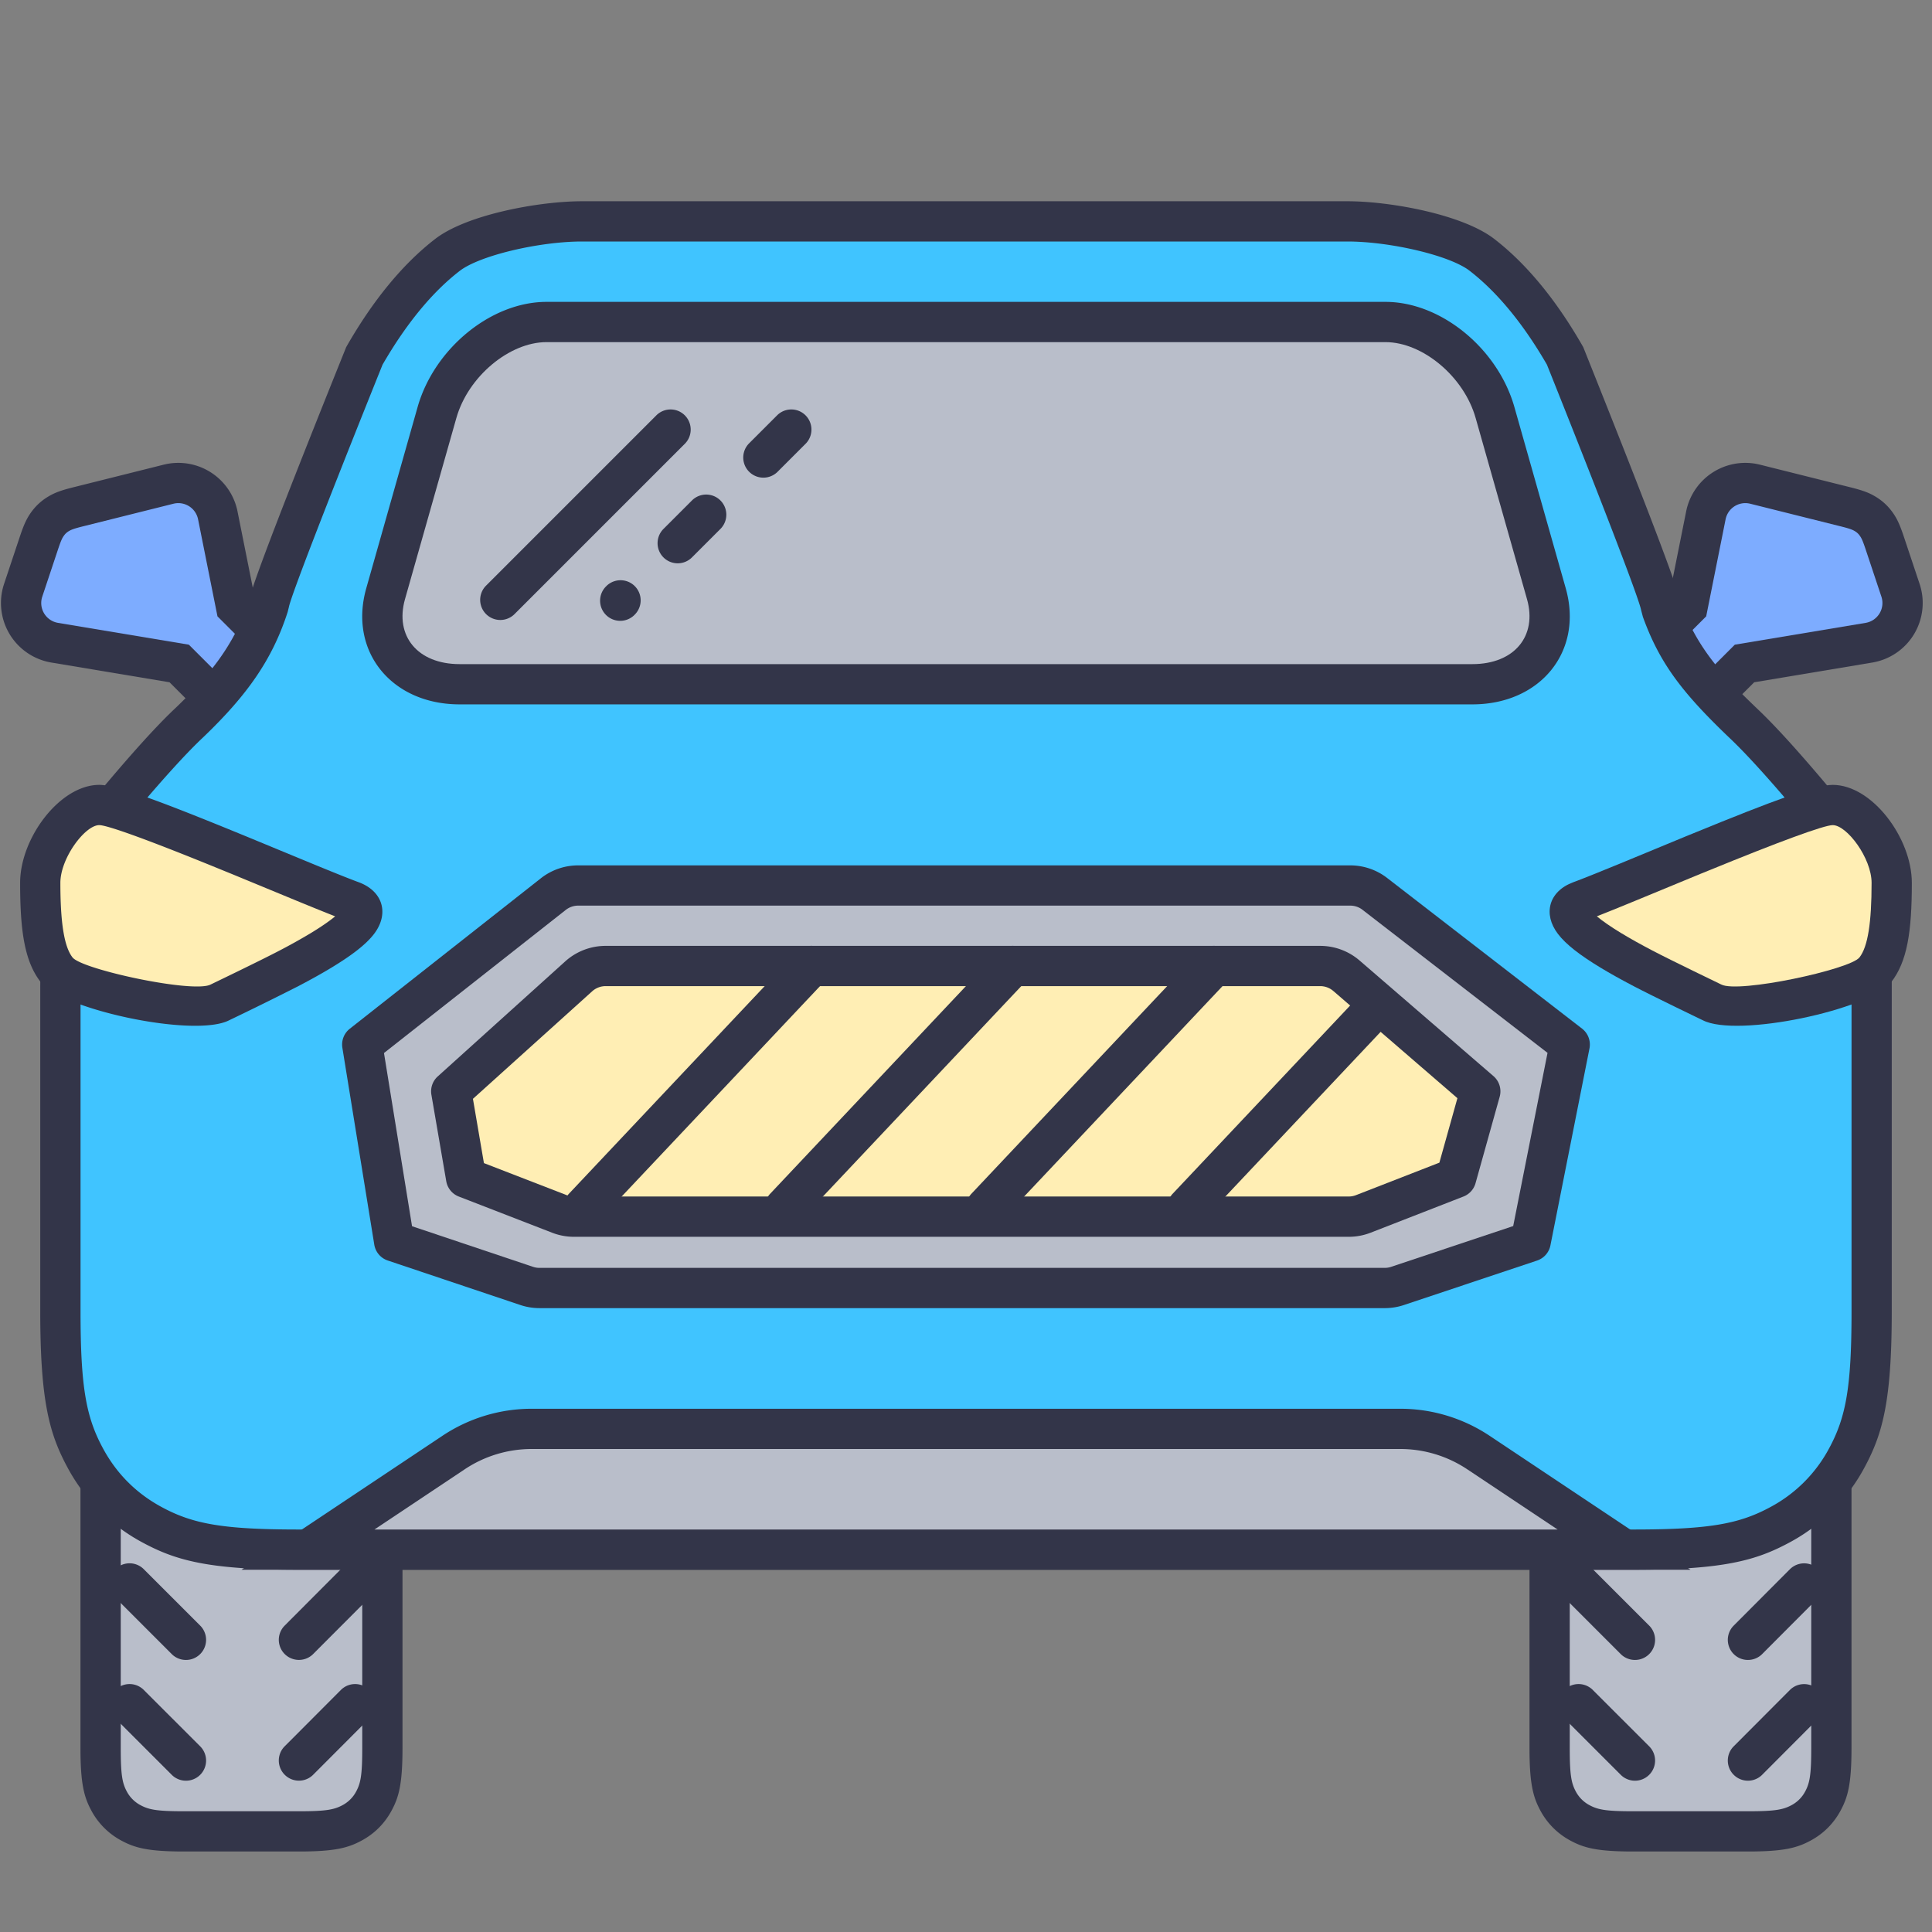 <svg t="1583725433770" class="icon" viewBox="0 0 1024 1024" version="1.1" xmlns="http://www.w3.org/2000/svg" p-id="2125" width="20" height="20"><rect x="0" y="0" width="1024" height="1024" fill="#808080" stroke="none"/><path d="M865.365 725.333h61.269c19.029 0 25.92 1.984 32.853 5.696 6.976 3.712 12.437 9.173 16.149 16.128 3.712 6.955 5.696 13.867 5.696 32.853v146.624c0 19.029-1.984 25.92-5.696 32.853-3.712 6.976-9.173 12.437-16.128 16.149-6.955 3.712-13.867 5.696-32.853 5.696h-61.291c-19.029 0-25.92-1.984-32.853-5.696a38.763 38.763 0 0 1-16.149-16.128c-3.712-6.955-5.696-13.867-5.696-32.853v-146.624c0-19.029 1.984-25.92 5.696-32.853 3.712-6.976 9.173-12.437 16.128-16.149 6.955-3.712 13.867-5.696 32.853-5.696z" fill="#333549" p-id="2126"></path><path d="M865.365 746.667c-14.123 0-18.432 0.832-22.827 3.179a17.451 17.451 0 0 0-7.36 7.381c-2.347 4.373-3.179 8.683-3.179 22.805v146.603c0 14.123 0.832 18.432 3.179 22.827a17.451 17.451 0 0 0 7.381 7.36c4.373 2.347 8.683 3.179 22.805 3.179h61.269c14.123 0 18.432-0.832 22.827-3.179a17.451 17.451 0 0 0 7.36-7.381c2.347-4.373 3.179-8.683 3.179-22.805v-146.603c0-14.123-0.832-18.432-3.179-22.827a17.451 17.451 0 0 0-7.381-7.36c-4.373-2.347-8.683-3.179-22.805-3.179h-61.269z" fill="#B9BECA" p-id="2127"></path><path d="M97.365 725.333h61.269c19.029 0 25.92 1.984 32.853 5.696 6.976 3.712 12.437 9.173 16.149 16.128 3.712 6.955 5.696 13.867 5.696 32.853v146.624c0 19.029-1.984 25.92-5.696 32.853-3.712 6.976-9.173 12.437-16.128 16.149-6.955 3.712-13.867 5.696-32.853 5.696H97.344c-19.029 0-25.92-1.984-32.853-5.696a38.763 38.763 0 0 1-16.149-16.128c-3.712-6.955-5.696-13.867-5.696-32.853v-146.624c0-19.029 1.984-25.92 5.696-32.853 3.712-6.976 9.173-12.437 16.128-16.149 6.955-3.712 13.867-5.696 32.853-5.696z" fill="#333549" p-id="2128"></path><path d="M97.365 746.667c-14.123 0-18.432 0.832-22.827 3.179a17.451 17.451 0 0 0-7.36 7.381c-2.347 4.373-3.179 8.683-3.179 22.805v146.603c0 14.123 0.832 18.432 3.179 22.827a17.451 17.451 0 0 0 7.381 7.36c4.373 2.347 8.683 3.179 22.805 3.179h61.269c14.123 0 18.432-0.832 22.827-3.179a17.451 17.451 0 0 0 7.36-7.381c2.347-4.373 3.179-8.683 3.179-22.805v-146.603c0-14.123-0.832-18.432-3.179-22.827a17.451 17.451 0 0 0-7.381-7.36C177.067 747.499 172.757 746.667 158.635 746.667H97.365z" fill="#B9BECA" p-id="2129"></path><path d="M195.925 910.656L165.845 940.8a10.667 10.667 0 0 1-15.104-15.061l30.08-30.165a10.667 10.667 0 0 1 15.104 15.061zM60.992 910.656l30.165 30.165a10.667 10.667 0 0 0 15.083-15.083L76.075 895.573a10.667 10.667 0 0 0-15.083 15.083zM195.925 846.656L165.845 876.8a10.667 10.667 0 0 1-15.104-15.061l30.08-30.165a10.667 10.667 0 0 1 15.104 15.061zM60.992 846.656l30.165 30.165a10.667 10.667 0 0 0 15.083-15.083L76.075 831.573a10.667 10.667 0 0 0-15.083 15.083zM963.925 910.656l-30.08 30.165a10.667 10.667 0 0 1-15.104-15.061l30.08-30.165a10.667 10.667 0 0 1 15.104 15.061zM828.992 910.656l30.165 30.165a10.667 10.667 0 0 0 15.083-15.083l-30.165-30.165a10.667 10.667 0 0 0-15.083 15.083zM963.925 846.656l-30.08 30.165a10.667 10.667 0 0 1-15.104-15.061l30.08-30.165a10.667 10.667 0 0 1 15.104 15.061zM828.992 846.656l30.165 30.165a10.667 10.667 0 0 0 15.083-15.083l-30.165-30.165a10.667 10.667 0 0 0-15.083 15.083zM862.165 429.184l-45.248-45.269 67.755-67.755 9.024-45.099a32 32 0 0 1 37.653-25.109l1.493 0.341 47.573 11.904c6.891 1.707 10.219 2.944 13.803 5.12 3.52 2.133 6.443 4.843 8.853 8.192 2.432 3.392 3.904 6.613 6.144 13.355l8.213 24.619a32 32 0 0 1-25.088 41.685l-62.592 10.453-67.584 67.563z" fill="#333549" p-id="2130"></path><path d="M919.488 341.696l69.333-11.563a10.667 10.667 0 0 0 8.363-13.888l-8.213-24.64c-1.621-4.885-2.283-6.336-3.264-7.68a8.213 8.213 0 0 0-2.539-2.368c-1.451-0.875-2.923-1.429-7.915-2.667l-47.595-11.904-0.491-0.107a10.667 10.667 0 0 0-12.565 8.363l-10.283 51.435-57.237 57.237 15.083 15.083 57.323-57.301z" fill="#7DACFF" p-id="2131"></path><path d="M157.419 429.184L202.667 383.915 134.912 316.16l-9.024-45.099a32 32 0 0 0-37.653-25.109l-1.493 0.341-47.573 11.904c-6.869 1.707-10.219 2.944-13.803 5.12-3.52 2.133-6.443 4.843-8.853 8.192-2.432 3.392-3.904 6.613-6.144 13.355l-8.213 24.619a32 32 0 0 0 25.109 41.685l62.592 10.453 67.563 67.563z" fill="#333549" p-id="2132"></path><path d="M100.096 341.696l-69.333-11.563a10.667 10.667 0 0 1-8.363-13.888l8.213-24.64c1.621-4.885 2.283-6.336 3.264-7.68a8.213 8.213 0 0 1 2.539-2.368c1.451-0.875 2.944-1.429 7.915-2.667l47.595-11.904 0.491-0.107a10.667 10.667 0 0 1 12.565 8.363l10.283 51.435 57.237 57.237-15.083 15.083-57.323-57.301z" fill="#7DACFF" p-id="2133"></path><path d="M890.837 319.68c8.747 24.277 23.168 39.317 40.107 55.552 9.941 9.323 23.765 24.597 41.472 45.845 3.477 3.584 6.656 7.445 9.557 11.563l4.181 5.12c1.237 2.475 2.389 5.035 3.456 7.616 7.872 15.381 12.331 31.68 12.971 69.803 0.064 2.304 0.085 4.395 0.085 6.251v173.824c0 47.573-4.949 64.789-14.251 82.176a96.917 96.917 0 0 1-40.32 40.32c-17.387 9.301-34.624 14.251-82.176 14.251H158.08c-47.573 0-64.789-4.949-82.176-14.251a96.917 96.917 0 0 1-40.32-40.32C26.283 760.043 21.333 742.827 21.333 695.253v-169.963c0-45.547 4.544-63.275 13.077-79.957 1.067-2.56 2.197-5.099 3.435-7.573l4.181-5.12c2.901-4.117 6.08-7.979 9.557-11.563 17.707-21.248 31.531-36.523 41.472-45.845 17.323-16.597 31.253-33.173 39.083-57.408 1.365-7.509 18.475-52.139 51.349-133.845 14.037-24.64 29.909-43.947 46.912-57.131C247.083 113.707 285.76 106.667 308.459 106.667h405.739c22.677 0 61.355 7.019 78.059 20.181 17.003 13.163 32.853 32.491 46.891 57.131 33.067 82.624 50.304 127.872 51.691 135.701z" fill="#333549" p-id="2134"></path><path d="M964.523 444.907a87.488 87.488 0 0 0-8.469-10.176c-17.216-20.629-30.549-35.349-39.872-44.096-24.491-23.467-36.523-39.04-45.419-63.701l-0.939-3.563c-0.96-5.461-18.688-51.989-49.92-130.091-12.544-21.717-26.389-38.464-40.875-49.685-10.368-8.171-42.219-15.595-64.853-15.595H308.48c-22.635 0-54.485 7.424-65.003 15.723-14.336 11.093-28.181 27.84-40.725 49.579-31.019 77.141-48.64 123.136-49.6 128.32l-0.683 2.752c-8.235 25.515-21.675 44.267-44.8 66.432-9.173 8.576-22.485 23.296-40.747 45.099-2.688 2.773-5.163 5.781-8.363 10.24l-2.56 3.136c-0.704 1.493-1.493 3.243-2.56 5.76-7.808 15.253-10.752 31.509-10.752 70.251v169.963c0 40.128 3.029 55.893 11.733 72.107 7.296 13.675 17.899 24.277 31.573 31.573 16.213 8.704 31.979 11.733 72.107 11.733h707.84c40.128 0 55.893-3.029 72.107-11.733a75.584 75.584 0 0 0 31.573-31.573c8.704-16.213 11.733-31.979 11.733-72.107V524.203v-2.773c0-1.813-0.021-3.733-0.085-5.888-0.533-32-3.456-46.421-11.371-62.037a97.003 97.003 0 0 0-1.856-4.224l-3.499-4.373z" fill="#40c4ff" p-id="2135"></path><path d="M715.648 458.667c7.083 0 13.973 2.347 19.563 6.677l103.317 79.851a10.667 10.667 0 0 1 3.925 10.517l-20.693 104.363a10.667 10.667 0 0 1-7.083 8.043l-70.571 23.573a32 32 0 0 1-10.133 1.643H285.931a32 32 0 0 1-10.176-1.664l-70.229-23.573a10.667 10.667 0 0 1-7.147-8.405l-16.917-104.363a10.667 10.667 0 0 1 3.947-10.091l101.248-79.723a32 32 0 0 1 19.797-6.848h409.195z" fill="#333549" p-id="2136"></path><path d="M722.176 482.219a10.667 10.667 0 0 0-6.528-2.219h-409.173a10.667 10.667 0 0 0-6.613 2.283L203.52 558.123l14.869 91.797 64.128 21.525a10.667 10.667 0 0 0 3.413 0.555h448a10.667 10.667 0 0 0 3.413-0.555l64.683-21.611 18.197-91.797-98.069-75.819z" fill="#B9BECA" p-id="2137"></path><path d="M321.003 501.333H699.733c7.68 0 15.104 2.773 20.907 7.787l70.912 61.227a10.667 10.667 0 0 1 3.307 10.965l-12.8 45.824a10.667 10.667 0 0 1-6.421 7.061l-49.173 19.157a32 32 0 0 1-11.627 2.176H304.213a32 32 0 0 1-11.541-2.155l-49.493-19.179a10.667 10.667 0 0 1-6.656-8.128l-7.872-45.824a10.667 10.667 0 0 1 3.371-9.728l67.541-60.949a32 32 0 0 1 21.44-8.235z" fill="#333549" p-id="2138"></path><path d="M706.709 525.269a10.667 10.667 0 0 0-6.976-2.603H321.003a10.667 10.667 0 0 0-7.147 2.752L250.667 582.4l5.824 34.069 43.861 16.981a10.667 10.667 0 0 0 3.84 0.725h410.624a10.667 10.667 0 0 0 3.883-0.725l44.203-17.216 9.557-34.176-65.771-56.811z" fill="#FFEEB4" p-id="2139"></path><path d="M317.099 647.317l120.683-128a10.667 10.667 0 0 0-15.531-14.635l-120.683 128a10.667 10.667 0 1 0 15.531 14.635zM423.765 647.317l120.683-128a10.667 10.667 0 0 0-15.531-14.635l-120.683 128a10.667 10.667 0 1 0 15.531 14.635zM530.432 647.317l120.683-128a10.667 10.667 0 0 0-15.531-14.635l-120.683 128a10.667 10.667 0 1 0 15.531 14.635zM637.099 647.317l95.125-100.907a10.667 10.667 0 0 0-15.531-14.613l-95.125 100.885a10.667 10.667 0 1 0 15.531 14.635zM289.664 160h444.672c29.525 0 59.563 24.832 68.331 55.765l27.2 96c9.493 33.493-13.44 61.568-49.493 61.568H243.627c-36.053 0-58.987-28.053-49.493-61.568l27.2-96c8.768-30.933 38.827-55.765 68.331-55.765z" fill="#333549" p-id="2140"></path><path d="M289.664 181.333c-19.584 0-41.536 18.133-47.787 40.235l-27.221 96c-5.525 19.499 6.677 34.432 28.971 34.432h536.747c22.293 0 34.496-14.933 28.971-34.432l-27.221-96C775.893 199.488 753.92 181.333 734.336 181.333H289.664z" fill="#B9BECA" p-id="2141"></path><path d="M281.835 746.667H742.187a85.333 85.333 0 0 1 47.339 14.336L896 832H128l106.496-70.997a85.333 85.333 0 0 1 47.36-14.336z" fill="#333549" p-id="2142"></path><path d="M777.664 778.752A64 64 0 0 0 742.165 768H281.813a64 64 0 0 0-35.499 10.752L198.464 810.667h627.072l-47.872-31.915z" fill="#B9BECA" p-id="2143"></path><path d="M190.08 467.584c-5.205-1.92-12.907-5.013-24.832-9.92l-34.475-14.251-4.224-1.728c-43.243-17.707-64.939-25.685-73.941-25.685C31.787 416 10.667 444.139 10.667 467.925c0 25.963 2.453 41.877 11.029 52.757 11.371 14.443 81.579 29.525 99.819 20.053a1754.133 1754.133 0 0 0 36.629-18.069c6.507-3.413 12.352-6.656 17.493-9.771 10.773-6.528 18.347-12.288 22.635-17.92 8-10.496 4.928-22.549-8.192-27.392z" fill="#333549" p-id="2144"></path><path d="M164.608 494.635a307.2 307.2 0 0 1-16.363 9.131c-10.133 5.333-36.437 17.963-36.587 18.048-9.152 4.757-68.16-7.936-73.195-14.336-4.48-5.675-6.464-18.517-6.464-39.552 0-13.12 13.099-30.592 20.608-30.592 4.565 0 28.523 8.811 65.856 24.107l4.203 1.707 34.453 14.229c8.875 3.648 15.467 6.315 20.523 8.299-3.029 2.517-7.467 5.589-13.035 8.96z" fill="#FFEEB4" p-id="2145"></path><path d="M833.92 467.584c5.184-1.92 12.885-5.013 24.832-9.92l34.453-14.251 4.245-1.728c43.243-17.707 64.939-25.685 73.92-25.685 20.843 0 41.941 28.139 41.941 51.925 0 25.963-2.453 41.877-11.029 52.757-11.371 14.443-81.557 29.525-99.797 20.053 0.256 0.128-26.069-12.523-36.651-18.069-6.507-3.413-12.352-6.656-17.493-9.771-10.773-6.528-18.347-12.288-22.613-17.92-8-10.496-4.949-22.549 8.192-27.392z" fill="#333549" p-id="2146"></path><path d="M859.392 494.635c4.736 2.88 10.197 5.909 16.341 9.131 10.155 5.333 36.437 17.963 36.587 18.048 9.152 4.757 68.181-7.936 73.216-14.336 4.48-5.675 6.443-18.517 6.443-39.552 0-13.12-13.099-30.592-20.608-30.592-4.544 0-28.523 8.811-65.835 24.107l-4.224 1.707-34.453 14.229c-8.875 3.648-15.445 6.315-20.501 8.299 3.029 2.517 7.467 5.589 13.013 8.96z" fill="#FFEEB4" p-id="2147"></path><path d="M412.011 220.011l-15.083 15.083a10.667 10.667 0 0 0 15.083 15.083l15.083-15.083a10.667 10.667 0 0 0-15.083-15.083z m-45.269 45.248l-15.083 15.083a10.667 10.667 0 1 0 15.083 15.104l15.104-15.104a10.667 10.667 0 1 0-15.104-15.083z m-45.227 45.269a10.667 10.667 0 1 0 15.061 15.083 10.667 10.667 0 0 0-15.083-15.083zM348.011 220.011l-90.517 90.517a10.667 10.667 0 0 0 15.083 15.083l90.517-90.517a10.667 10.667 0 0 0-15.083-15.083z" fill="#333549" p-id="2148"></path></svg>